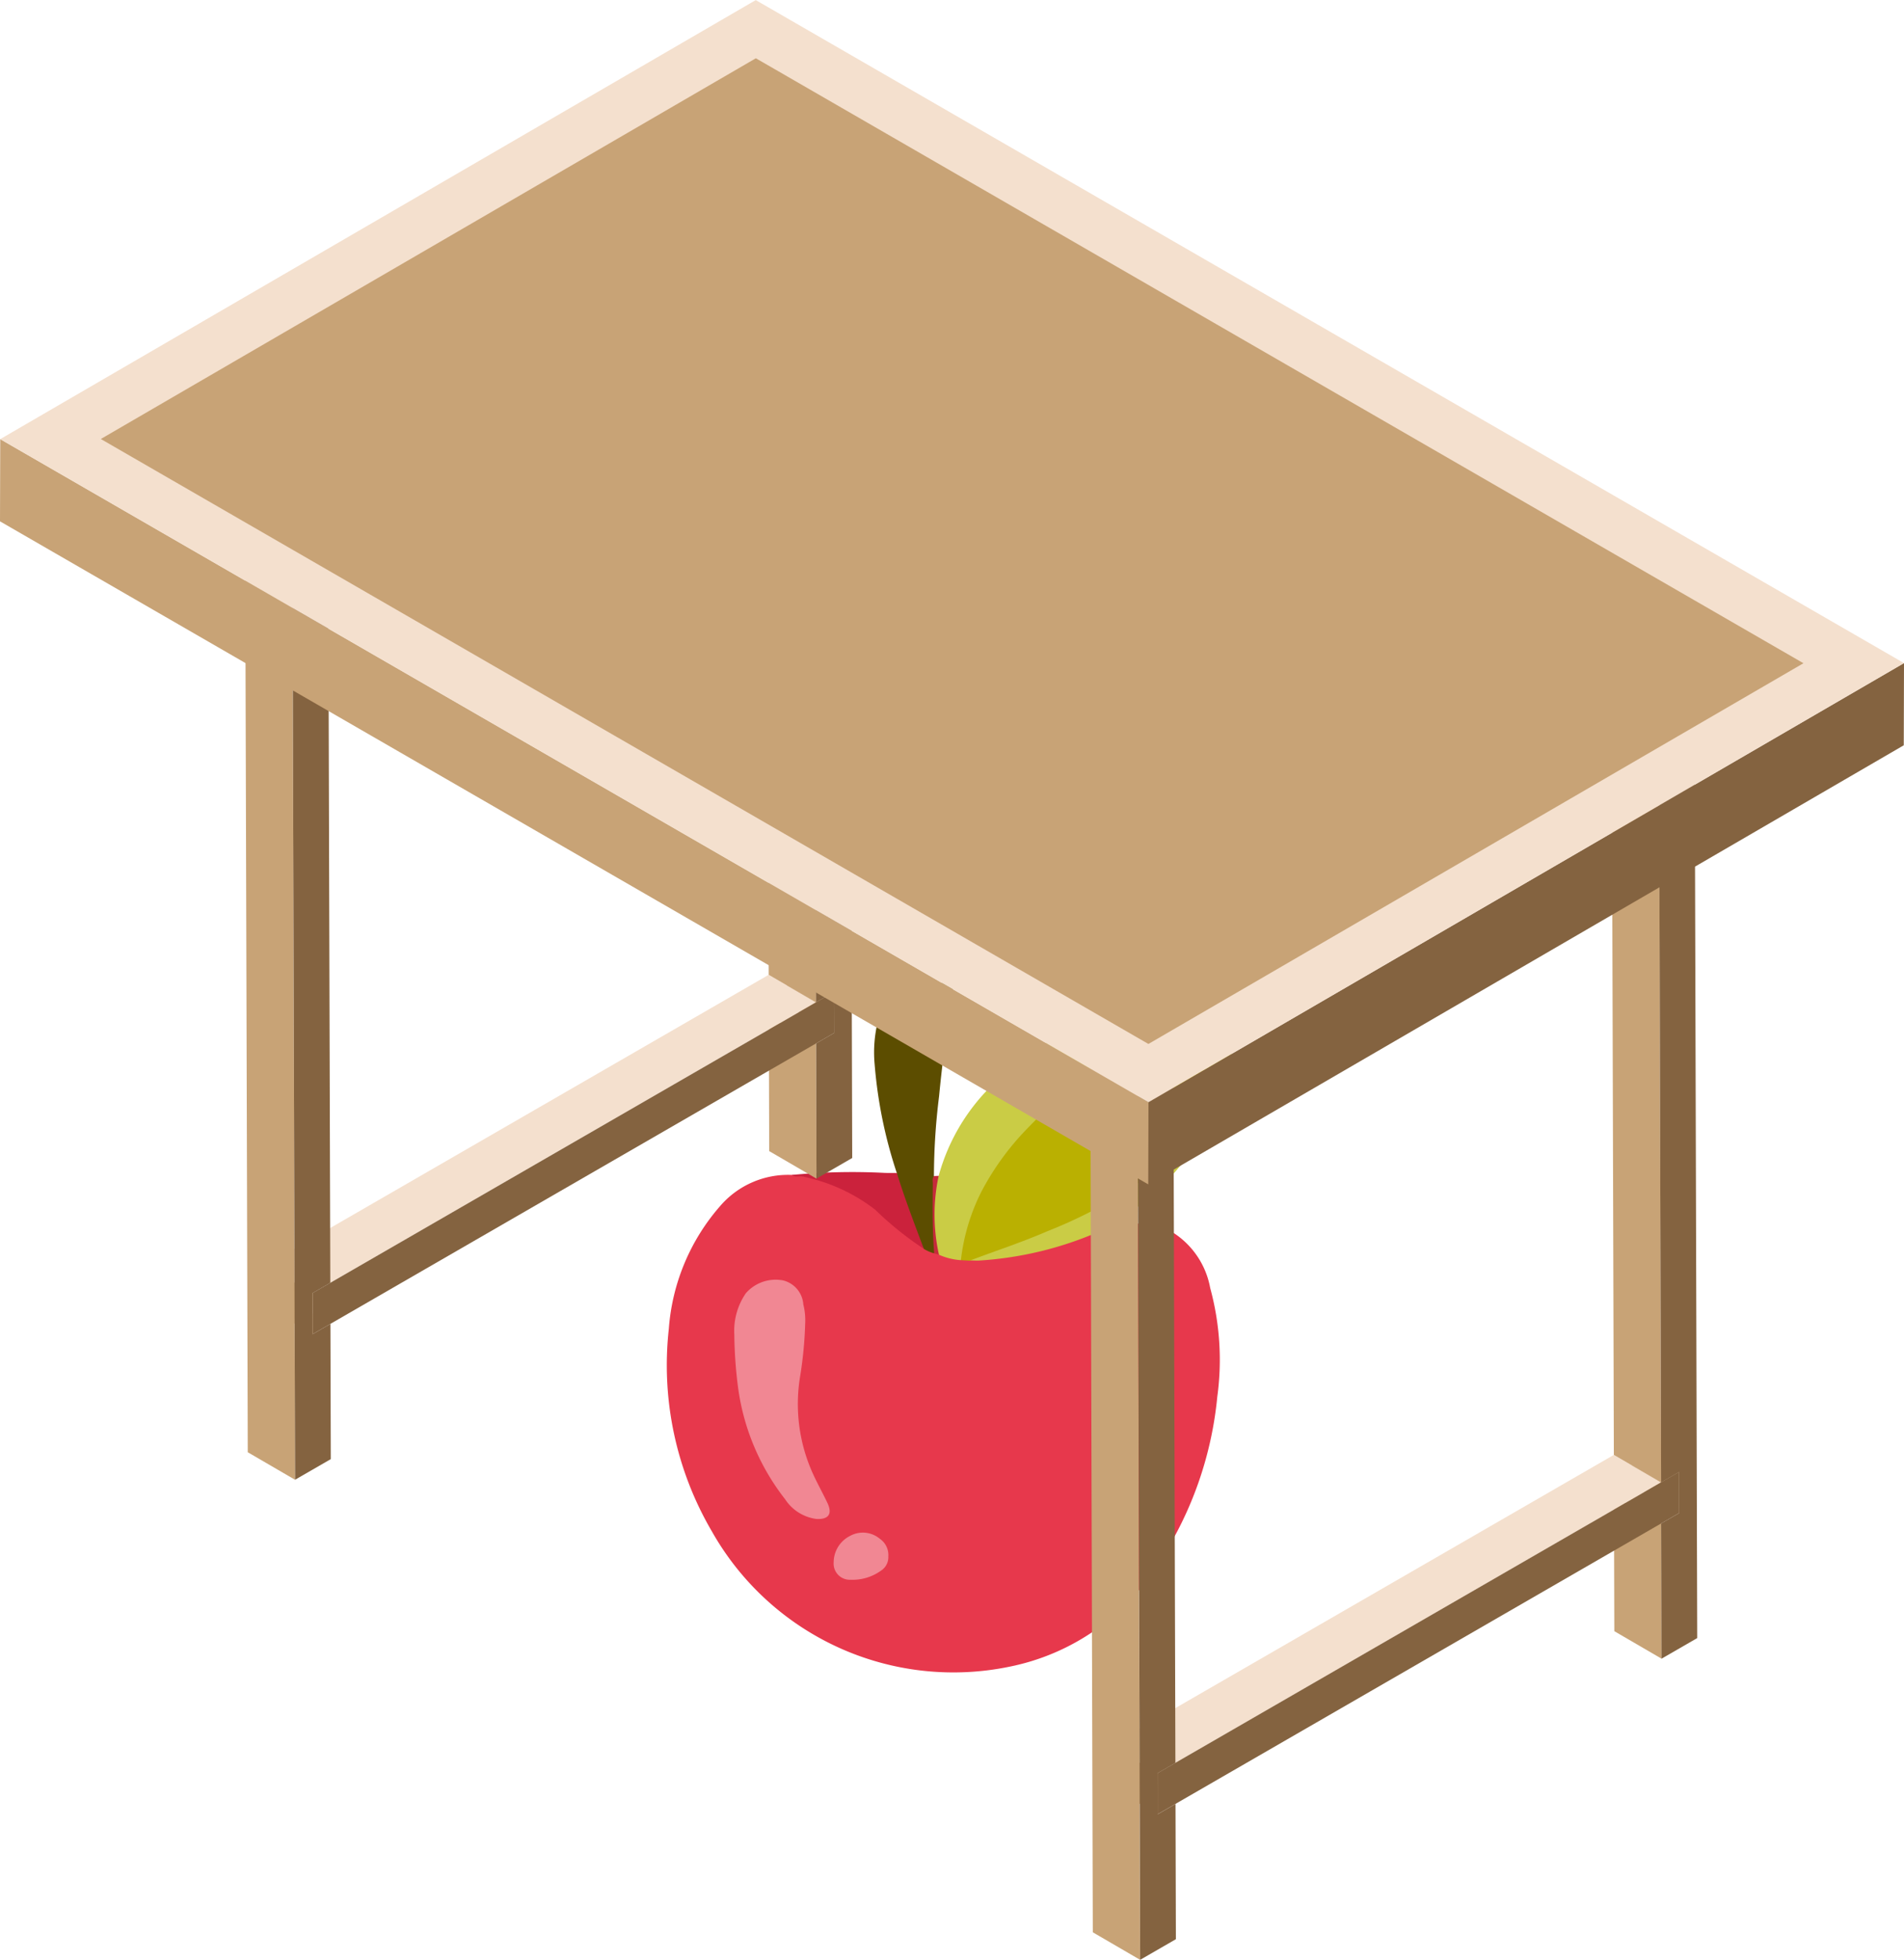 <svg xmlns="http://www.w3.org/2000/svg" width="80.531" height="82.876" viewBox="0 0 80.531 82.876">
  <g id="Grupo_88038" data-name="Grupo 88038" transform="translate(9618.42 10370.288)">
    <g id="Grupo_88037" data-name="Grupo 88037" transform="translate(-9590.213 -10332.314)">
      <path id="Trazado_124493" data-name="Trazado 124493" d="M119.432,254.991a3.525,3.525,0,0,1,2.052,2.6,11.539,11.539,0,0,1,.3,4.6,15.449,15.449,0,0,1-2.392,6.893,9.658,9.658,0,0,1-6.4,4.522,11.73,11.73,0,0,1-12.584-5.721,13.9,13.9,0,0,1-1.822-8.562,8.864,8.864,0,0,1,2.174-5.2,3.789,3.789,0,0,1,3.026-1.313,6.759,6.759,0,0,1,4.461,2.181,6.187,6.187,0,0,0,1.144.865,1.939,1.939,0,0,0,.44.208c.072.024.145.048.218.069a5.635,5.635,0,0,0,.931.215c.116,0,.232.007.349.006a11.5,11.5,0,0,0,3.83-.645c.569-.166,1.129-.356,1.684-.564a.8.8,0,0,0,.368-.036,8.311,8.311,0,0,1,1.347-.254,1.361,1.361,0,0,1,.874.138" transform="translate(-98.505 -241.1)" fill="#e7384c"/>
      <path id="Trazado_124494" data-name="Trazado 124494" d="M168.518,196.364a2.714,2.714,0,0,1-.928-.23.463.463,0,0,1-.148-.3,7.361,7.361,0,0,1-.011-2.727.6.6,0,0,1,.146-.306,8.449,8.449,0,0,1,2.378-3.947,22.543,22.543,0,0,1,2.928-2.2,48.524,48.524,0,0,0,5.465-4.3,15.29,15.29,0,0,0,1.235-1.31,6.422,6.422,0,0,1,.346,1.333,14.236,14.236,0,0,1,.125,4.768,10.43,10.43,0,0,1-3.96,6.885c-.082.064-.157.136-.235.2a3.567,3.567,0,0,1-1.44.9,14.988,14.988,0,0,1-5.182,1.253c-.114,0-.229-.007-.343-.011.011-.157.151-.158.25-.191a38.5,38.5,0,0,0,4.851-1.961,8.535,8.535,0,0,0,2.347-1.543,1.563,1.563,0,0,0,.386-.6.584.584,0,0,0-.35-.819,3.261,3.261,0,0,0-1.219-.261c-.334,0-.669.005-1-.005-.089,0-.213.01-.229-.108-.013-.1.1-.131.173-.151a17.749,17.749,0,0,0,1.963-.652,6.418,6.418,0,0,0,2.342-1.288.975.975,0,0,0-.087-1.531,2.872,2.872,0,0,0-.553-.355c-.359-.177-.36-.226-.076-.491a6.78,6.78,0,0,0,1.2-1.316,2.014,2.014,0,0,0,.23-1.854c-.12-.326-.2-.332-.4-.056-.47.653-.947,1.3-1.461,1.922a24.741,24.741,0,0,1-3.66,3.682,16.419,16.419,0,0,0-3.669,3.879,7.969,7.969,0,0,0-1.27,3.342.45.45,0,0,1-.139.337" transform="translate(-156.083 -181.049)" fill="#cacc45"/>
      <path id="Trazado_124495" data-name="Trazado 124495" d="M154.8,214.042a1.692,1.692,0,0,1-.438-.19,6.952,6.952,0,0,1-.68-1.574c-.175-.435-.3-.888-.45-1.334a.34.34,0,0,1-.012-.3,19.45,19.45,0,0,1-.937-4.591,5.468,5.468,0,0,1,.188-2.017,3.883,3.883,0,0,1,.2-.491,1.009,1.009,0,0,1,.846-.637,17.979,17.979,0,0,0,1.9-.369c.234-.054.234.012.2.2-.247,1.547-.46,3.1-.609,4.658a27.724,27.724,0,0,0-.218,3.374,2.893,2.893,0,0,1-.008.961,9.127,9.127,0,0,0,.06,1.832c.023.153.08.331-.051.477" transform="translate(-143.496 -199.015)" fill="#5c4d00"/>
      <path id="Trazado_124496" data-name="Trazado 124496" d="M135.32,252.111c.336,1.086.743,2.147,1.143,3.21a14,14,0,0,1-2.062-1.659,7.4,7.4,0,0,0-3.07-1.4c-.151-.031-.316.044-.454-.067a26.866,26.866,0,0,1,3.911-.088c.177.008.355,0,.532.006" transform="translate(-125.595 -240.484)" fill="#cb223c"/>
      <path id="Trazado_124497" data-name="Trazado 124497" d="M167.459,256.34c-.079-.979-.067-1.96-.059-2.941,0-.111-.036-.232.059-.328l.189-.007a7.824,7.824,0,0,0,.013,3.335l-.2-.059" transform="translate(-156.154 -241.314)" fill="#c62a3b"/>
      <path id="Trazado_124498" data-name="Trazado 124498" d="M174.716,205.641a8.535,8.535,0,0,1,.875-2.913,11.408,11.408,0,0,1,1.858-2.577,27.309,27.309,0,0,1,2.921-2.64,19.14,19.14,0,0,0,2.622-2.682c.7-.828,1.356-1.688,1.98-2.574.125-.177.21-.151.314.029a2.138,2.138,0,0,1-.156,2.19,6.779,6.779,0,0,1-1.311,1.375c-.136.11-.114.159.046.226a1.99,1.99,0,0,1,1,.767,1.035,1.035,0,0,1-.139,1.239A4.976,4.976,0,0,1,182.9,199.2a16.452,16.452,0,0,1-2.621.9,1.2,1.2,0,0,0-.182.1c.43,0,.777.007,1.122,0a3.507,3.507,0,0,1,1.165.19c.719.23.878.668.473,1.309a3.739,3.739,0,0,1-1.154,1.039,20.3,20.3,0,0,1-3.318,1.674c-1.079.469-2.2.834-3.3,1.25l-.375-.022" transform="translate(-162.281 -190.326)" fill="#bab001"/>
      <path id="Trazado_124499" data-name="Trazado 124499" d="M118.957,281.815a16.974,16.974,0,0,1-.219,2.265,7.139,7.139,0,0,0,.559,4.116c.188.408.408.8.6,1.206.217.459.059.7-.453.68a1.872,1.872,0,0,1-1.338-.838,9.771,9.771,0,0,1-1.984-4.692,18.685,18.685,0,0,1-.163-2.272,2.8,2.8,0,0,1,.489-1.746,1.673,1.673,0,0,1,1.581-.54,1.127,1.127,0,0,1,.849,1.013,2.758,2.758,0,0,1,.079.809" transform="translate(-113.108 -263.822)" fill="#f18793"/>
      <path id="Trazado_124500" data-name="Trazado 124500" d="M144.039,346.5a.675.675,0,0,1-.305.606,2.06,2.06,0,0,1-1.293.388.683.683,0,0,1-.713-.742,1.254,1.254,0,0,1,.693-1.112,1.12,1.12,0,0,1,1.261.123.833.833,0,0,1,.358.738" transform="translate(-134.674 -318.665)" fill="#f18793"/>
    </g>
    <g id="Grupo_87678" data-name="Grupo 87678" transform="translate(-9618.42 -10370.288)">
      <path id="Trazado_123082" data-name="Trazado 123082" d="M1294.387,1204.542l-2-1.164-.016-5.719,2,1.164Z" transform="translate(-1224.108 -1134.4)" fill="#c8a376"/>
      <path id="Trazado_123083" data-name="Trazado 123083" d="M1294.371,1190.976l-2-1.164.758-.437,2,1.164Z" transform="translate(-1224.108 -1126.553)" fill="#f4e0ce"/>
      <path id="Trazado_123084" data-name="Trazado 123084" d="M1308.628,1159.406l-2-1.164-.005-1.736,2,1.164Z" transform="translate(-1237.607 -1095.421)" fill="#c8a376"/>
      <path id="Trazado_123085" data-name="Trazado 123085" d="M1294.28,1158.107l-2-1.164.758-.437,2,1.164Z" transform="translate(-1224.022 -1095.421)" fill="#f4e0ce"/>
      <path id="Trazado_123086" data-name="Trazado 123086" d="M891.147,1423.827l-2-1.164.753-.435,2,1.164Z" transform="translate(-842.18 -1347.109)" fill="#f4e0ce"/>
      <path id="Trazado_123087" data-name="Trazado 123087" d="M905.312,1177.813l-2-1.164,20.545-11.861,2,1.164Z" transform="translate(-855.598 -1103.265)" fill="#f4e0ce"/>
      <path id="Trazado_123088" data-name="Trazado 123088" d="M891.055,1390.957l-2-1.164.753-.435,2,1.164Z" transform="translate(-842.094 -1315.974)" fill="#f4e0ce"/>
      <path id="Trazado_123089" data-name="Trazado 123089" d="M949.036,1178.547l0,1.736-.758.438-20.544,11.861-.753.435-.005-1.736.753-.435,20.544-11.861Z" transform="translate(-878.019 -1116.299)" fill="#846340"/>
      <path id="Trazado_123090" data-name="Trazado 123090" d="M891.06,1400.491l-2-1.164,0-1.736,2,1.164Z" transform="translate(-842.094 -1323.772)" fill="#c8a376"/>
      <path id="Trazado_123091" data-name="Trazado 123091" d="M1292.7,608.909l-2-1.164-.088-31.062,2,1.164Z" transform="translate(-1222.441 -546.223)" fill="#c8a376"/>
      <path id="Trazado_123092" data-name="Trazado 123092" d="M873.057,825.058l2,1.164-.114-40.259-2-1.164Z" transform="translate(-826.836 -743.347)" fill="#c8a376"/>
      <path id="Trazado_123093" data-name="Trazado 123093" d="M874.946,541.968l-2-1.164L896.509,527.2l2,1.164Z" transform="translate(-826.836 -499.352)" fill="#f4e0ce"/>
      <path id="Trazado_123094" data-name="Trazado 123094" d="M910.876,562.847l.114,40.259,1.511-.872-.016-5.719-.753.435-.005-1.736.753-.435-.088-31.063,20.544-11.861.088,31.063.758-.437,0,1.736-.758.437.016,5.719,1.511-.872-.114-40.259Z" transform="translate(-862.766 -520.231)" fill="#846340"/>
      <path id="Trazado_123095" data-name="Trazado 123095" d="M617.609,820.187l-2-1.164-.016-5.719,2,1.164Z" transform="translate(-583.075 -770.346)" fill="#c8a376"/>
      <path id="Trazado_123096" data-name="Trazado 123096" d="M617.592,806.623l-2-1.164.758-.437,2,1.164Z" transform="translate(-583.075 -762.502)" fill="#f4e0ce"/>
      <path id="Trazado_123097" data-name="Trazado 123097" d="M631.85,775.051l-2-1.164,0-1.736,2,1.164Z" transform="translate(-596.574 -731.367)" fill="#c8a376"/>
      <path id="Trazado_123098" data-name="Trazado 123098" d="M617.5,773.752l-2-1.164.758-.437,2,1.164Z" transform="translate(-582.984 -731.367)" fill="#f4e0ce"/>
      <path id="Trazado_123099" data-name="Trazado 123099" d="M214.365,1039.473l-2-1.164.753-.435,2,1.164Z" transform="translate(-201.145 -983.055)" fill="#f4e0ce"/>
      <path id="Trazado_123100" data-name="Trazado 123100" d="M228.531,793.458l-2-1.164,20.544-11.861,2,1.164Z" transform="translate(-214.563 -739.211)" fill="#f4e0ce"/>
      <path id="Trazado_123101" data-name="Trazado 123101" d="M214.271,1006.6l-2-1.164.753-.435,2,1.164Z" transform="translate(-201.056 -951.92)" fill="#f4e0ce"/>
      <path id="Trazado_123102" data-name="Trazado 123102" d="M272.252,794.195l.005,1.736-.758.438L250.955,808.23l-.753.435-.005-1.736.753-.435,20.545-11.861Z" transform="translate(-236.982 -752.247)" fill="#846340"/>
      <path id="Trazado_123103" data-name="Trazado 123103" d="M214.276,1016.136l-2-1.164,0-1.736,2,1.164Z" transform="translate(-201.056 -959.719)" fill="#c8a376"/>
      <path id="Trazado_123104" data-name="Trazado 123104" d="M615.92,224.554l-2-1.164-.088-31.062,2,1.164Z" transform="translate(-581.407 -182.169)" fill="#c8a376"/>
      <path id="Trazado_123105" data-name="Trazado 123105" d="M198.28,441.868l-2-1.164-.114-40.259,2,1.164Z" transform="translate(-185.801 -379.293)" fill="#c8a376"/>
      <path id="Trazado_123106" data-name="Trazado 123106" d="M198.165,157.614l-2-1.164,23.566-13.606,2,1.164Z" transform="translate(-185.801 -135.299)" fill="#f4e0ce"/>
      <path id="Trazado_123107" data-name="Trazado 123107" d="M257.659,164.886l.114,40.259-1.511.872-.016-5.719.758-.438L257,198.125l-.758.437-.088-31.062-20.544,11.861.088,31.063-.753.435.005,1.736.753-.435.016,5.719-1.511.872-.114-40.259Z" transform="translate(-221.728 -156.177)" fill="#846340"/>
      <path id="Trazado_123108" data-name="Trazado 123108" d="M919.508,549.439l-.01,3.476,31.955-18.57.01-3.476Z" transform="translate(-870.932 -502.829)" fill="#846340"/>
      <path id="Trazado_123109" data-name="Trazado 123109" d="M0,355.063,48.566,383.1l.01-3.476L.01,351.587Z" transform="translate(0 -333.017)" fill="#c8a376"/>
      <path id="Trazado_123110" data-name="Trazado 123110" d="M32.142,0,.186,18.566l48.566,28.04,31.955-18.57Z" transform="translate(-0.177 0.004)" fill="#f4e0ce"/>
      <path id="Trazado_123111" data-name="Trazado 123111" d="M80.716,62.74l27.705-16.1L152.73,72.222l-27.705,16.1Z" transform="translate(-76.452 -44.176)" fill="#c8a376"/>
    </g>
  </g>
</svg>
